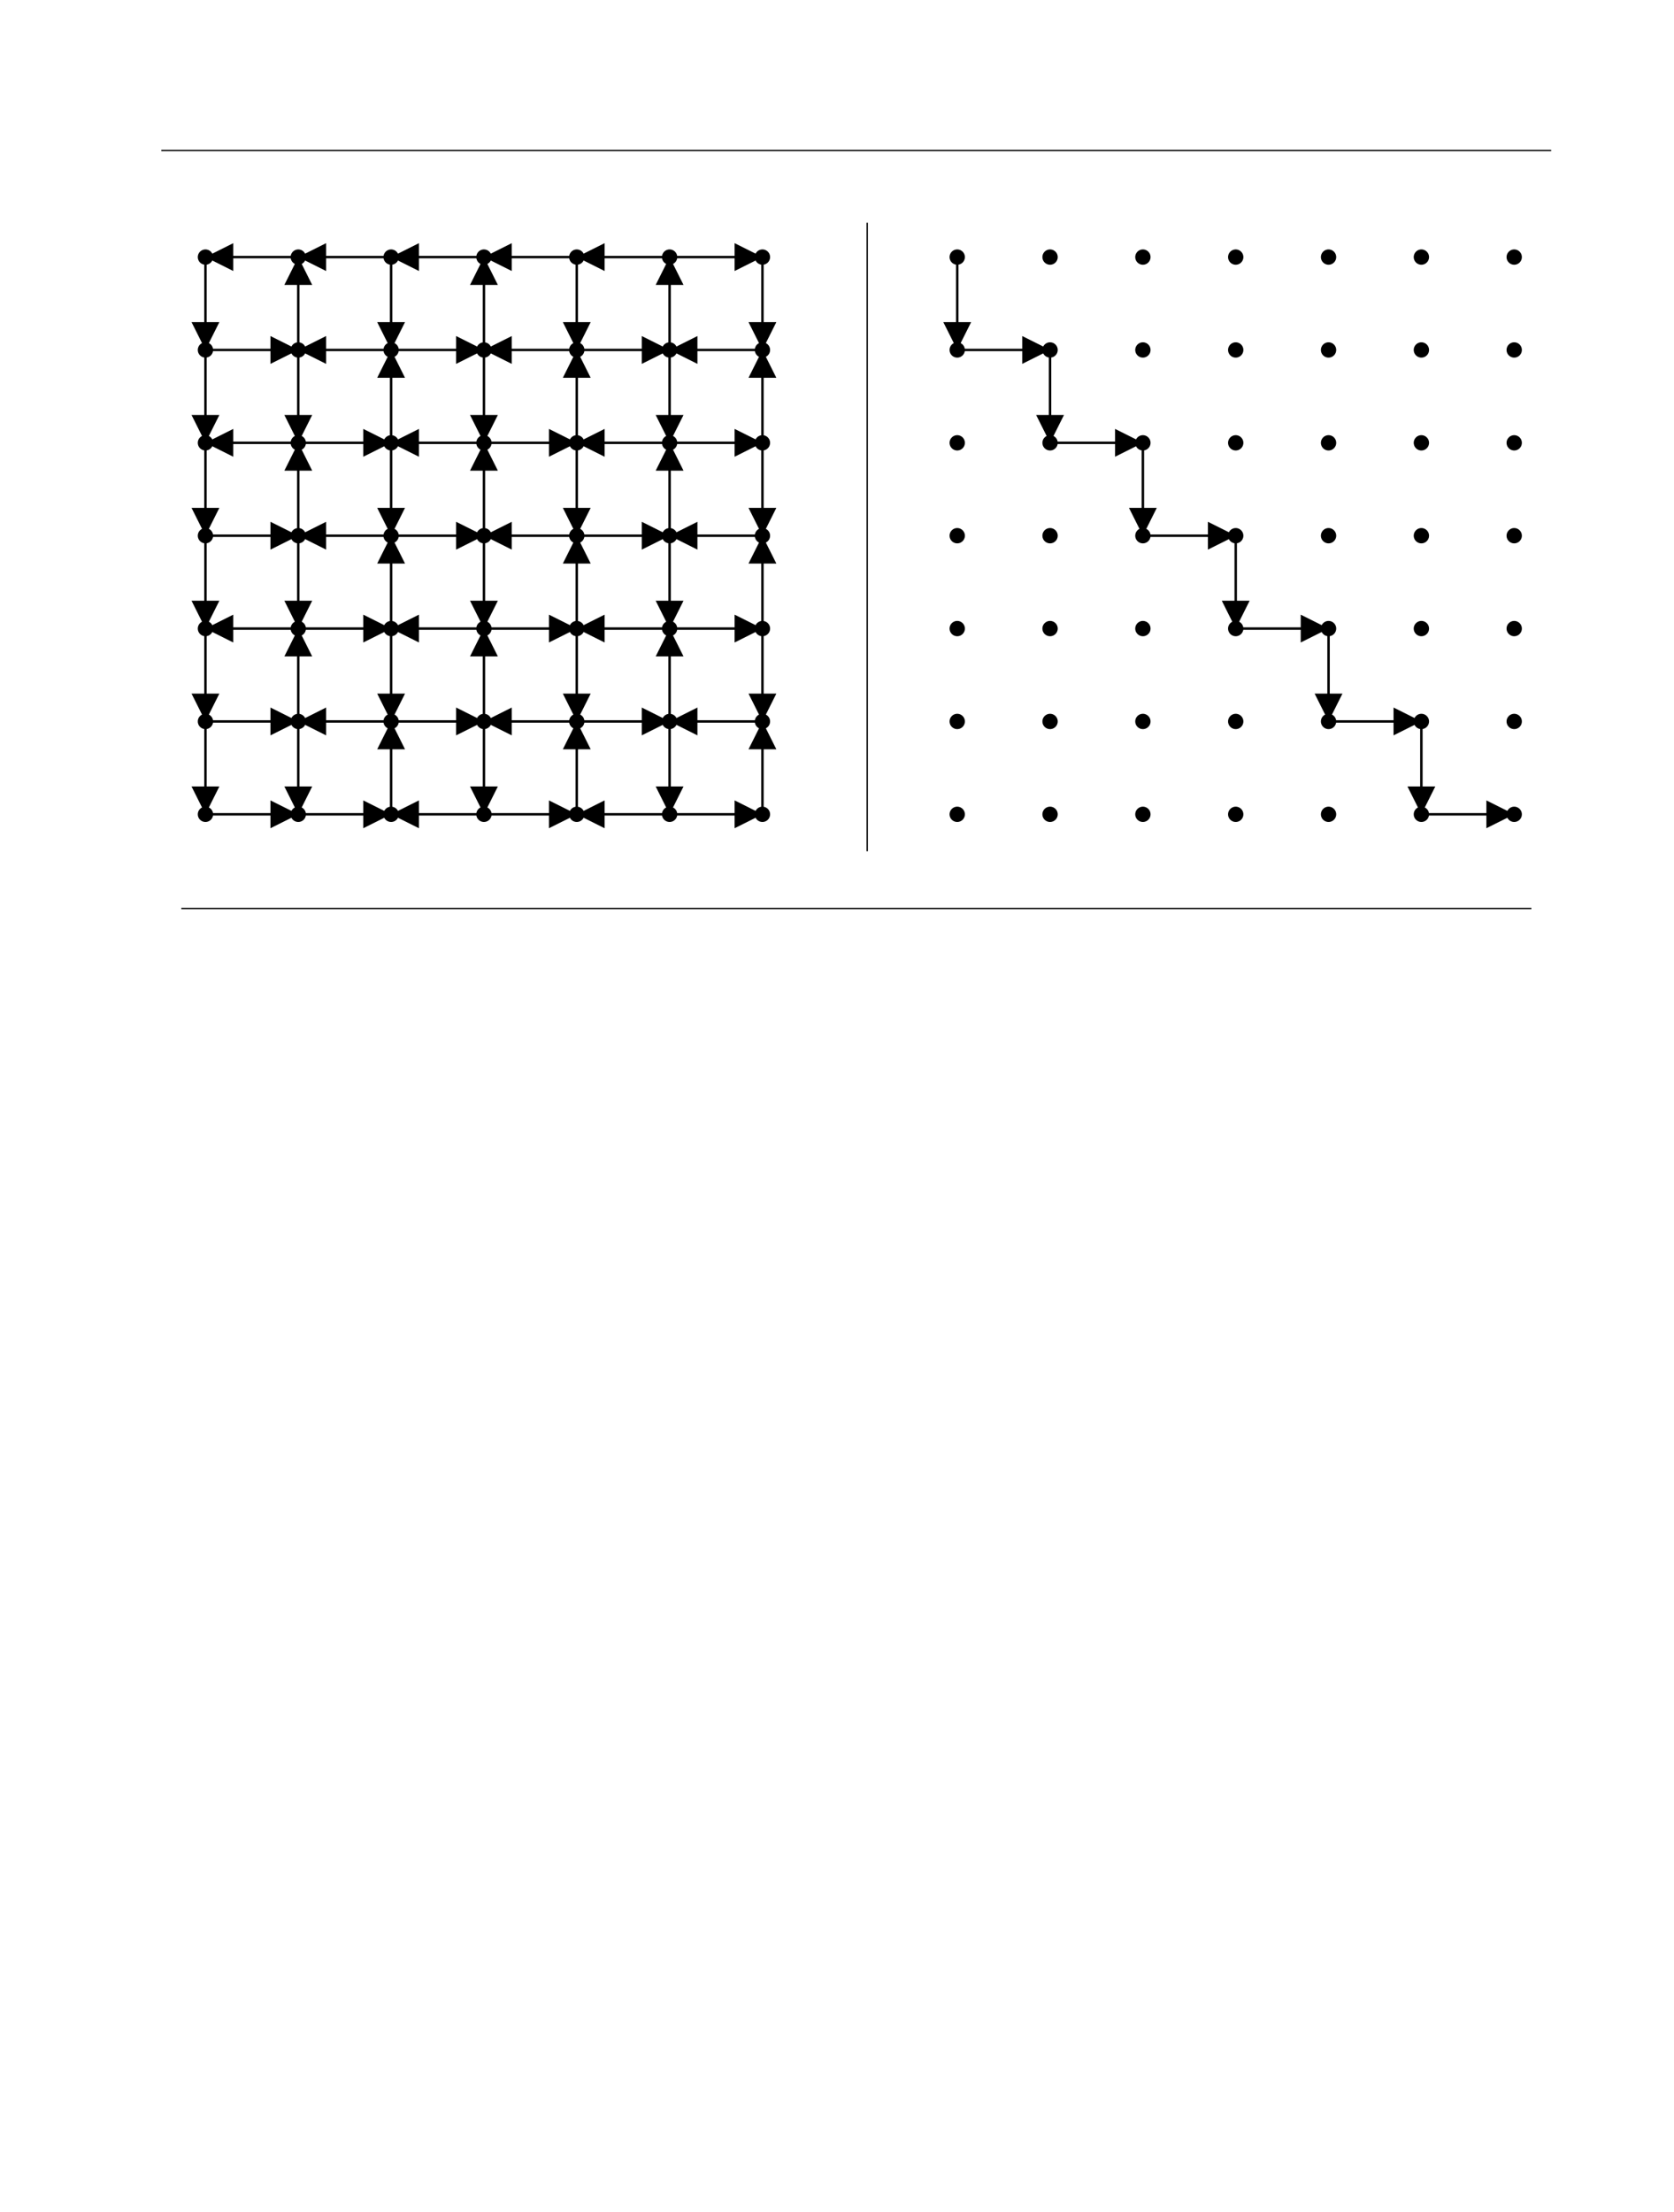 <?xml version="1.0" encoding="UTF-8" standalone="no"?>
<!DOCTYPE svg PUBLIC "-//W3C//DTD SVG 1.1//EN"
"http://www.w3.org/Graphics/SVG/1.1/DTD/svg11.dtd">
<svg viewBox="0 0 770 1017" version="1.1" xmlns="http://www.w3.org/2000/svg" xmlns:xlink="http://www.w3.org/1999/xlink">
<defs>
<style type="text/css"><![CDATA[
.g0_499{
fill: none;
stroke: #000000;
stroke-width: 0.618;
stroke-linecap: butt;
stroke-linejoin: miter;
}
.g1_499{
fill: none;
stroke: #000000;
stroke-width: 7.044;
stroke-linecap: round;
stroke-linejoin: round;
}
.g2_499{
fill: none;
stroke: #000000;
stroke-width: 1.127;
stroke-linecap: round;
stroke-linejoin: round;
}
.g3_499{
}
]]></style>
</defs>
<path d="M74.2,69.2H713.5" class="g0_499"/>
<path d="M94.5,374.4v0m42.7,0v0m42.7,0v0m42.7,0v0m42.7,0v0m42.7,0v0m42.7,0v0M94.5,331.7v0m42.7,0v0m42.7,0v0m42.7,0v0m42.7,0v0m42.7,0v0m42.7,0v0M94.5,289v0m42.7,0v0m42.7,0v0m42.7,0v0m42.7,0v0m42.7,0v0m42.7,0v0M94.5,246.3v0m42.7,0v0m42.7,0v0m42.7,0v0m42.7,0v0m42.7,0v0m42.7,0v0M94.5,203.6v0m42.7,0v0m42.7,0v0m42.7,0v0m42.7,0v0m42.7,0v0m42.7,0v0M94.5,160.9v0m42.7,0v0m42.7,0v0m42.7,0v0m42.7,0v0m42.7,0v0m42.7,0v0M94.5,118.2v0m42.7,0v0m42.7,0v0m42.7,0v0m42.7,0v0m42.7,0v0m42.7,0v0" class="g1_499"/>
<path d="M94.5,374.4h85.4m0,0V331.7m42.7,42.7H179.9m42.7,0h42.7m0,0V331.7M308,374.4H265.3m42.7,0h42.7m0,0V331.7m-256.2,0v42.7m0,-42.7h42.7m0,0v42.7m0,-42.7V289m42.7,42.7H137.2m42.7,0h42.7m0,0v42.7m0,-42.7V289m42.7,42.7H222.6m42.7,0H308m0,0v42.7m0,-42.7V289m42.7,42.7H308M94.5,289v42.7M137.2,289H94.5m42.7,0h42.7m0,0v42.7m0,-42.7V246.3M222.6,289H179.9m42.7,0h42.7m0,0v42.7m0,-42.7V246.3M308,289H265.3m42.7,0h42.7m0,0v42.7m0,-42.7V246.3m-256.2,0V289m0,-42.7h42.7m0,0V289m0,-42.7V203.6m42.7,42.7H137.2m42.7,0h42.7m0,0V289m0,-42.7V203.6m42.7,42.7H222.6m42.7,0H308m0,0V289m0,-42.7V203.6m42.7,42.7H308M94.5,203.6v42.7m42.7,-42.7H94.5m42.7,0h42.7m0,0v42.7m0,-42.7V160.9m42.7,42.7H179.9m42.7,0h42.7m0,0v42.7m0,-42.7V160.9M308,203.6H265.3m42.7,0h42.7m0,0v42.7m0,-42.7V160.9m-256.2,0v42.7m0,-42.7h42.7m0,0v42.7m0,-42.7V118.2m42.7,42.7H137.2m42.7,0h42.7m0,0v42.7m0,-42.7V118.2m42.7,42.7H222.6m42.7,0H308m0,0v42.7m0,-42.7V118.2m42.7,42.7H308M94.5,118.2v42.7m42.7,-42.7H94.5m85.4,0v42.7m0,-42.7H137.2m85.4,0H179.9m85.4,0v42.7m0,-42.7H222.6m85.4,0H265.3m42.7,0h42.7m0,0v42.7" class="g2_499"/>
<path d="M137.2,374.4L124.4,368v12.8Z" class="g3_499"/>
<path d="M179.9,374.4L167.1,368v12.8Z" class="g3_499"/>
<path d="M179.9,331.7l-6.4,12.8h12.8Z" class="g3_499"/>
<path d="M179.9,374.4l12.8,6.4V368Z" class="g3_499"/>
<path d="M265.3,374.4L252.5,368v12.8Z" class="g3_499"/>
<path d="M265.3,331.7l-6.4,12.8h12.8Z" class="g3_499"/>
<path d="M265.3,374.4l12.8,6.4V368Z" class="g3_499"/>
<path d="M350.7,374.4L337.9,368v12.8Z" class="g3_499"/>
<path d="M350.7,331.7l-6.4,12.8h12.8Z" class="g3_499"/>
<path d="M94.5,374.4l6.4,-12.8H88.1Z" class="g3_499"/>
<path d="M137.2,331.7l-12.8,-6.4v12.8Z" class="g3_499"/>
<path d="M137.2,374.4l6.4,-12.8H130.8Z" class="g3_499"/>
<path d="M137.2,289l-6.4,12.8h12.8Z" class="g3_499"/>
<path d="M137.2,331.7l12.8,6.4V325.3Z" class="g3_499"/>
<path d="M222.6,331.7l-12.8,-6.4v12.8Z" class="g3_499"/>
<path d="M222.6,374.4L229,361.6H216.2Z" class="g3_499"/>
<path d="M222.6,289l-6.4,12.8H229Z" class="g3_499"/>
<path d="M222.6,331.7l12.8,6.4V325.3Z" class="g3_499"/>
<path d="M308,331.7l-12.8,-6.4v12.8Z" class="g3_499"/>
<path d="M308,374.4l6.4,-12.8H301.6Z" class="g3_499"/>
<path d="M308,289l-6.4,12.8h12.8Z" class="g3_499"/>
<path d="M308,331.7l12.8,6.4V325.3Z" class="g3_499"/>
<path d="M94.5,331.7l6.4,-12.8H88.1Z" class="g3_499"/>
<path d="M94.5,289l12.8,6.4V282.6Z" class="g3_499"/>
<path d="M179.9,289l-12.8,-6.4v12.8Z" class="g3_499"/>
<path d="M179.9,331.7l6.4,-12.8H173.5Z" class="g3_499"/>
<path d="M179.9,246.3l-6.4,12.8h12.8Z" class="g3_499"/>
<path d="M179.9,289l12.8,6.4V282.6Z" class="g3_499"/>
<path d="M265.3,289l-12.8,-6.4v12.8Z" class="g3_499"/>
<path d="M265.3,331.7l6.4,-12.8H258.9Z" class="g3_499"/>
<path d="M265.3,246.3l-6.4,12.8h12.8Z" class="g3_499"/>
<path d="M265.3,289l12.8,6.4V282.6Z" class="g3_499"/>
<path d="M350.7,289l-12.8,-6.4v12.8Z" class="g3_499"/>
<path d="M350.7,331.7l6.4,-12.8H344.3Z" class="g3_499"/>
<path d="M350.7,246.3l-6.4,12.8h12.8Z" class="g3_499"/>
<path d="M94.5,289l6.4,-12.8H88.1Z" class="g3_499"/>
<path d="M137.2,246.3l-12.8,-6.4v12.8Z" class="g3_499"/>
<path d="M137.2,289l6.4,-12.8H130.8Z" class="g3_499"/>
<path d="M137.2,203.6l-6.4,12.8h12.8Z" class="g3_499"/>
<path d="M137.2,246.3l12.8,6.4V239.9Z" class="g3_499"/>
<path d="M222.6,246.3l-12.8,-6.4v12.8Z" class="g3_499"/>
<path d="M222.6,289L229,276.2H216.2Z" class="g3_499"/>
<path d="M222.6,203.6l-6.4,12.8H229Z" class="g3_499"/>
<path d="M222.6,246.3l12.8,6.4V239.9Z" class="g3_499"/>
<path d="M308,246.3l-12.8,-6.4v12.8Z" class="g3_499"/>
<path d="M308,289l6.4,-12.8H301.6Z" class="g3_499"/>
<path d="M308,203.6l-6.4,12.8h12.8Z" class="g3_499"/>
<path d="M308,246.3l12.8,6.4V239.9Z" class="g3_499"/>
<path d="M94.5,246.3l6.4,-12.8H88.1Z" class="g3_499"/>
<path d="M94.5,203.6l12.8,6.4V197.2Z" class="g3_499"/>
<path d="M179.9,203.6l-12.8,-6.4V210Z" class="g3_499"/>
<path d="M179.9,246.3l6.4,-12.8H173.5Z" class="g3_499"/>
<path d="M179.9,160.9l-6.4,12.8h12.8Z" class="g3_499"/>
<path d="M179.9,203.6l12.8,6.4V197.2Z" class="g3_499"/>
<path d="M265.3,203.6l-12.8,-6.4V210Z" class="g3_499"/>
<path d="M265.3,246.3l6.4,-12.8H258.9Z" class="g3_499"/>
<path d="M265.3,160.9l-6.4,12.8h12.8Z" class="g3_499"/>
<path d="M265.3,203.6l12.8,6.4V197.2Z" class="g3_499"/>
<path d="M350.7,203.6l-12.8,-6.4V210Z" class="g3_499"/>
<path d="M350.7,246.3l6.4,-12.8H344.3Z" class="g3_499"/>
<path d="M350.7,160.9l-6.4,12.8h12.8Z" class="g3_499"/>
<path d="M94.5,203.6l6.4,-12.8H88.1Z" class="g3_499"/>
<path d="M137.2,160.9l-12.8,-6.4v12.8Z" class="g3_499"/>
<path d="M137.2,203.6l6.4,-12.8H130.8Z" class="g3_499"/>
<path d="M137.2,118.2L130.8,131h12.8Z" class="g3_499"/>
<path d="M137.2,160.9l12.8,6.4V154.5Z" class="g3_499"/>
<path d="M222.6,160.9l-12.8,-6.4v12.8Z" class="g3_499"/>
<path d="M222.6,203.6L229,190.8H216.2Z" class="g3_499"/>
<path d="M222.6,118.2L216.2,131H229Z" class="g3_499"/>
<path d="M222.6,160.9l12.8,6.4V154.5Z" class="g3_499"/>
<path d="M308,160.9l-12.8,-6.4v12.8Z" class="g3_499"/>
<path d="M308,203.6l6.4,-12.8H301.6Z" class="g3_499"/>
<path d="M308,118.2L301.6,131h12.8Z" class="g3_499"/>
<path d="M308,160.9l12.8,6.4V154.5Z" class="g3_499"/>
<path d="M94.5,160.9l6.4,-12.8H88.1Z" class="g3_499"/>
<path d="M94.5,118.2l12.8,6.4V111.8Z" class="g3_499"/>
<path d="M179.9,160.9l6.4,-12.8H173.5Z" class="g3_499"/>
<path d="M137.2,118.2l12.8,6.4V111.8Z" class="g3_499"/>
<path d="M179.9,118.2l12.8,6.4V111.8Z" class="g3_499"/>
<path d="M265.3,160.9l6.4,-12.8H258.9Z" class="g3_499"/>
<path d="M222.6,118.2l12.8,6.4V111.8Z" class="g3_499"/>
<path d="M265.3,118.2l12.8,6.4V111.8Z" class="g3_499"/>
<path d="M350.7,118.2l-12.8,-6.4v12.8Z" class="g3_499"/>
<path d="M350.7,160.9l6.4,-12.8H344.3Z" class="g3_499"/>
<path d="M398.9,391.4v-289" class="g0_499"/>
<path d="M440.3,374.4v0m42.7,0v0m42.7,0v0m42.7,0v0m42.7,0v0m42.7,0v0m42.7,0v0M440.3,331.7v0m42.7,0v0m42.7,0v0m42.7,0v0m42.7,0v0m42.7,0v0m42.7,0v0M440.3,289v0m42.7,0v0m42.7,0v0m42.7,0v0m42.7,0v0m42.7,0v0m42.7,0v0M440.3,246.3v0m42.7,0v0m42.7,0v0m42.7,0v0m42.7,0v0m42.7,0v0m42.7,0v0M440.3,203.6v0m42.7,0v0m42.7,0v0m42.7,0v0m42.7,0v0m42.7,0v0m42.7,0v0M440.3,160.9v0m42.7,0v0m42.7,0v0m42.7,0v0m42.7,0v0m42.7,0v0m42.7,0v0M440.3,118.2v0m42.7,0v0m42.7,0v0m42.7,0v0m42.7,0v0m42.7,0v0m42.7,0v0" class="g1_499"/>
<path d="M653.8,374.4h42.7M611.1,331.7h42.7m0,0v42.7M568.4,289h42.7m0,0v42.7M525.7,246.3h42.7m0,0V289M483,203.6h42.7m0,0v42.7M440.3,160.9H483m0,0v42.7M440.3,118.2v42.7" class="g2_499"/>
<path d="M696.5,374.4L683.7,368v12.8Z" class="g3_499"/>
<path d="M653.8,331.7L641,325.3v12.8Z" class="g3_499"/>
<path d="M653.8,374.4l6.4,-12.8H647.4Z" class="g3_499"/>
<path d="M611.1,289l-12.8,-6.4v12.8Z" class="g3_499"/>
<path d="M611.1,331.7l6.4,-12.8H604.7Z" class="g3_499"/>
<path d="M568.4,246.3l-12.8,-6.4v12.8Z" class="g3_499"/>
<path d="M568.4,289l6.4,-12.8H562Z" class="g3_499"/>
<path d="M525.7,203.6l-12.8,-6.4V210Z" class="g3_499"/>
<path d="M525.7,246.3l6.4,-12.8H519.3Z" class="g3_499"/>
<path d="M483,160.9l-12.8,-6.4v12.8Z" class="g3_499"/>
<path d="M483,203.6l6.4,-12.8H476.6Z" class="g3_499"/>
<path d="M440.3,160.9l6.4,-12.8H433.9Z" class="g3_499"/>
<path d="M83.4,417.7h621" class="g0_499"/>
</svg>